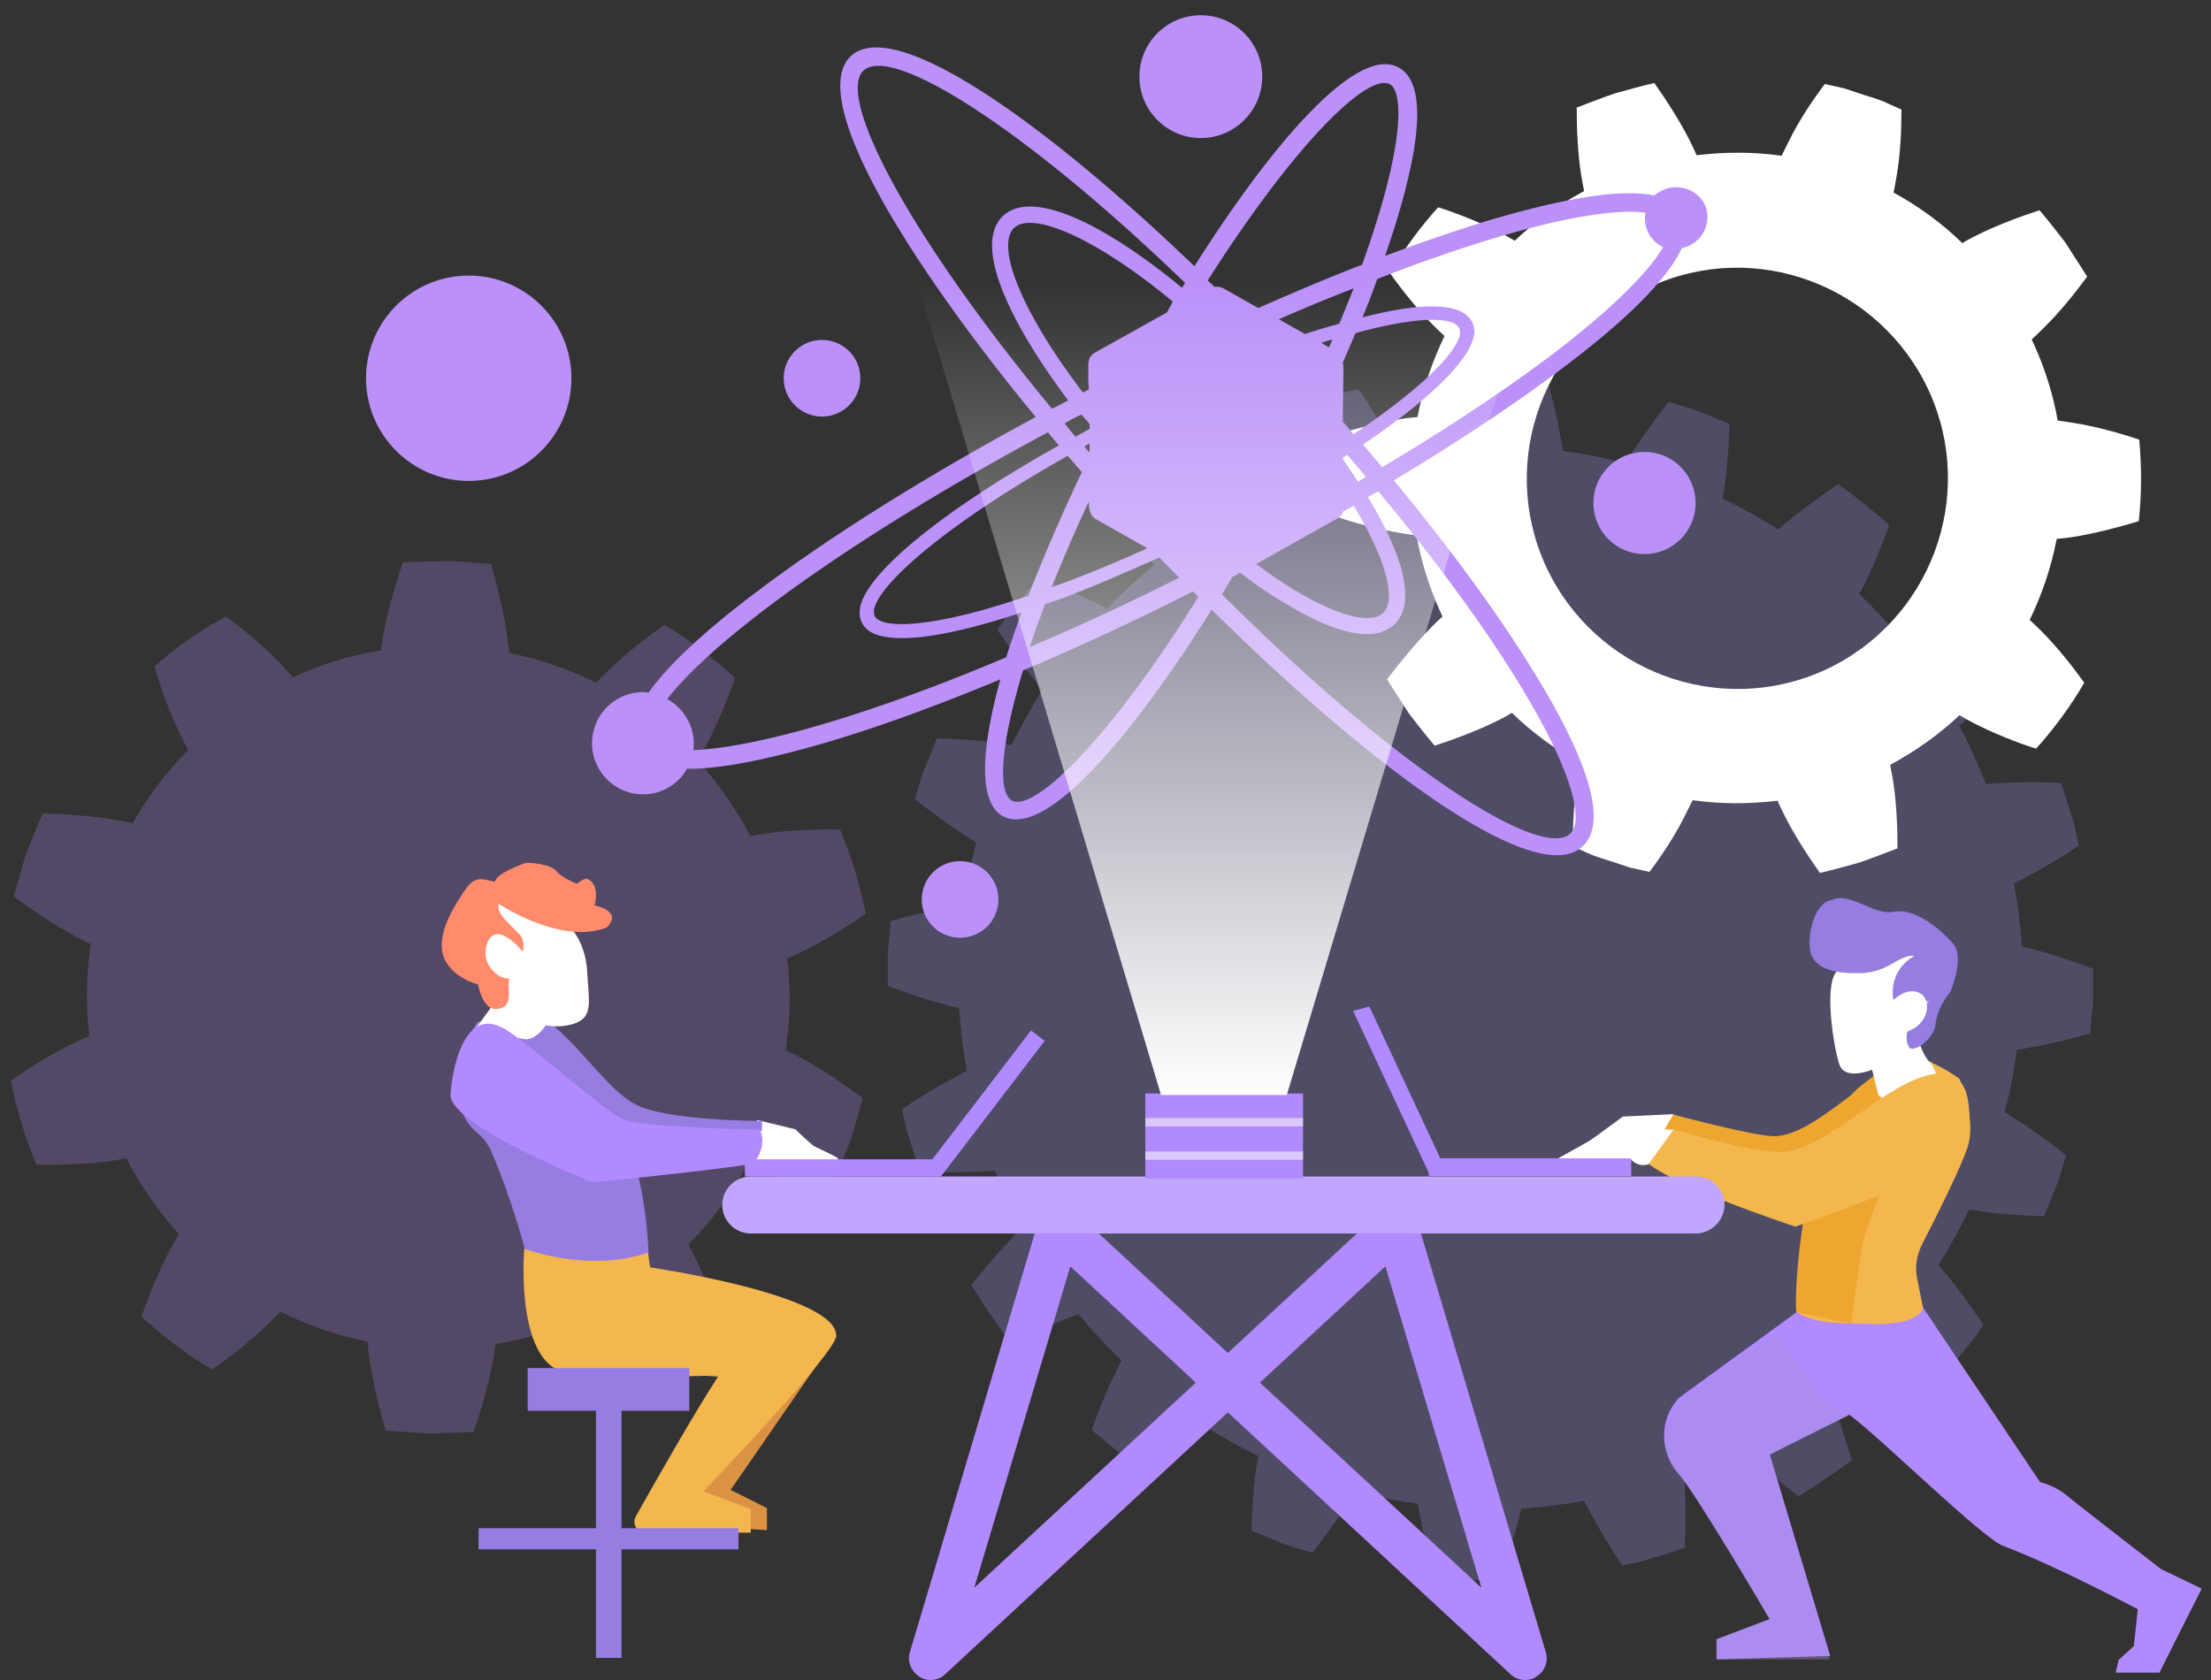 <svg version="1.1" id="Layer_1" xmlns="http://www.w3.org/2000/svg" xmlns:xlink="http://www.w3.org/1999/xlink" x="0" y="0" viewBox="0 0 450 342" xml:space="preserve"><rect x="0" y="0" width="450" height="342" fill="#333333" stroke="none"/><style>.st0{opacity:.25}.st2{fill:#fff}.st3{fill:#b28aff}.st4{fill:#efa630}.st5{fill:#f3b74e}.st7{clip-path:url(#SVGID_1_);fill:#a58fd7}.st8{fill:#967de2}.st14{fill:#bb91f9}.st16{opacity:.53}</style><g><g><g class="st0"><g><path d="M408 226.4l.3-1.2c1-3.8 1.7-7.7 2.2-11.5 4.6-.7 10.4-2 14.9-3.3l.6-6.6v-6.6c-3.5-1.3-7.8-2.8-11.6-3.8-1-.3-2-.5-2.9-.7-.3-4.3-.8-8.6-1.6-12.8 4.1-2.1 9.3-5.1 13.2-7.8l-.7-3.2c-.2-1.1-.6-2.1-.9-3.2l-2-6.3c-3.6-.2-8.2-.2-12.3 0-1.1.1-2.1.1-3 .2-1.6-4-3.4-8-5.4-11.8 3.3-3.2 7.3-7.8 10.2-11.5-2.3-3.7-4.8-7.4-7.3-10.9-4.5 1.3-10.3 3.2-14.5 5-2.7-3.3-5.7-6.5-8.8-9.5.5-.8.9-1.7 1.4-2.7 1.8-3.7 3.5-7.9 4.7-11.4l-5.1-4.2c-.9-.7-1.7-1.4-2.6-2.1l-2.7-1.9c-3.9 2.6-8.8 6.2-12.2 9.2-3.6-2.3-7.4-4.4-11.3-6.3.2-1 .3-2 .5-3 .5-4 .8-8.5.9-12.2l-6.1-2.5c-2-.8-4.2-1.3-6.3-2-2.9 3.7-6.4 8.6-8.8 12.5l-1.2-.3c-3.8-1-7.7-1.7-11.5-2.2-.7-4.6-2-10.4-3.3-14.9l-6.6-.6h-6.6c-1.3 3.5-2.8 7.8-3.8 11.6-.3 1-.5 2-.7 2.9-4.3.3-8.6.8-12.8 1.6-2.1-4.1-5.1-9.3-7.8-13.2l-3.2.7c-1.1.2-2.1.6-3.2.9l-6.3 2c-.2 3.6-.2 8.2 0 12.3.1 1.1.1 2.1.2 3-4 1.6-8 3.4-11.8 5.4-3.2-3.3-7.8-7.3-11.5-10.2-3.7 2.3-7.4 4.8-10.9 7.3 1.3 4.5 3.2 10.3 5 14.5-3.3 2.7-6.5 5.7-9.5 8.8-.8-.5-1.7-.9-2.7-1.4-3.7-1.8-7.9-3.5-11.4-4.7l-4.2 5.1c-.7.9-1.4 1.7-2.1 2.6l-1.9 2.7c2.6 3.9 6.2 8.8 9.2 12.2-2.3 3.6-4.4 7.4-6.3 11.3-1-.2-2-.3-3-.5-4-.5-8.5-.8-12.2-.9l-2.5 6.1c-.8 2-1.3 4.2-2 6.3 3.7 2.9 8.6 6.4 12.5 8.8l-.3 1.2c-1 3.8-1.7 7.7-2.2 11.5-4.6.7-10.4 2-14.9 3.3l-.6 6.6v6.6c3.5 1.3 7.8 2.8 11.6 3.8 1 .3 2 .5 2.9.7.3 4.3.8 8.6 1.6 12.8-4.1 2.1-9.3 5.1-13.2 7.8l.7 3.2c.2 1.1.6 2.1.9 3.2l2 6.3c3.6.2 8.2.2 12.3 0 1.1-.1 2.1-.1 3-.2 1.6 4 3.4 8 5.4 11.8-3.3 3.2-7.3 7.8-10.2 11.5 2.3 3.7 4.8 7.4 7.3 10.9 4.5-1.3 10.3-3.2 14.5-5 2.7 3.3 5.7 6.5 8.8 9.5-.5.8-.9 1.7-1.4 2.7-1.8 3.7-3.5 7.9-4.7 11.4l5.1 4.2c.9.7 1.7 1.4 2.6 2.1l2.7 1.9c3.9-2.6 8.8-6.2 12.2-9.2 3.6 2.3 7.4 4.4 11.3 6.3-.2 1-.3 2-.5 3-.5 4-.8 8.5-.9 12.2l6.1 2.5c2 .8 4.2 1.3 6.3 2 2.9-3.7 6.4-8.6 8.8-12.5l1.2.3c3.8 1 7.7 1.7 11.5 2.2.7 4.6 2 10.4 3.3 14.9l6.6.6h6.6c1.3-3.5 2.8-7.8 3.8-11.6.3-1 .5-2 .7-2.9 4.3-.3 8.6-.8 12.8-1.6 2.1 4.1 5.1 9.3 7.8 13.2l3.2-.7c1.1-.2 2.1-.6 3.2-.9l6.3-2c.2-3.6.2-8.2 0-12.3-.1-1.1-.1-2.1-.2-3 4-1.6 8-3.4 11.8-5.4 3.2 3.3 7.8 7.3 11.5 10.2 3.7-2.3 7.4-4.8 10.9-7.3-1.3-4.5-3.2-10.3-5-14.5 3.3-2.7 6.5-5.7 9.5-8.8.8.5 1.7.9 2.7 1.4 3.7 1.8 7.9 3.5 11.4 4.7l4.2-5.1c.7-.9 1.4-1.7 2.1-2.6l1.9-2.7c-2.6-3.9-6.2-8.8-9.2-12.2 2.3-3.6 4.4-7.4 6.3-11.3 1 .2 2 .3 3 .5 4 .5 8.5.8 12.2.9l2.5-6.1c.8-2 1.3-4.2 2-6.3-3.6-2.9-8.5-6.4-12.5-8.8z" fill="#a399ff"/></g></g><g><g><path class="st2" d="M282.3 138.3c1.5 2.3 3 4.7 4.5 7 1.7 2.2 3.4 4.4 5.2 6.5 4-1.3 8.8-3.1 12.8-5.1 1-.5 2-1 2.9-1.6 4.2 4.1 8.9 7.5 14 10.3-.2 1-.4 2.1-.6 3.3-.8 4.5-1 9.5-1 13.6l3.8 1.7c1.3.5 2.6.9 3.9 1.3l3.9 1.3 4 .9c2.5-3.3 5.3-7.5 7.3-11.6l1.5-3c5.7.8 11.5.8 17.3.1.4 1 .9 2 1.4 3 2 4 4.8 8.3 7.2 11.7 2.7-.6 5.4-1.4 8-2.1 2.6-.9 5.2-1.9 7.8-2.9 0-4.1-.2-9.3-.9-13.7l-.6-3.3c5.2-2.8 10-6.2 14.1-10.1.9.5 1.9 1.1 2.9 1.6 3.9 2 8.8 4 12.7 5.2 3.7-4.1 7-8.6 9.8-13.4-2.4-3.4-5.6-7.4-8.7-10.5-.8-.8-1.6-1.6-2.4-2.3 2.5-5.2 4.4-10.7 5.5-16.5 1.1-.1 2.2-.2 3.4-.4 4.4-.7 9.3-2 13.3-3.2.6-5.5.6-11.1.1-16.6-3.8-1.3-8.9-2.7-13.3-3.4-1.1-.2-2.2-.3-3.3-.5-.9-5.1-2.5-10.3-4.7-15.2-.2-.4-.4-.9-.6-1.3.8-.7 1.6-1.5 2.4-2.3 3.2-3.1 6.4-7.1 8.9-10.5-1.5-2.3-3-4.7-4.5-7-1.7-2.2-3.4-4.4-5.2-6.5-4 1.3-8.8 3.1-12.8 5.1-1 .5-2 1-2.9 1.6-4.2-4.1-8.9-7.5-14-10.3.2-1 .4-2.1.6-3.3.8-4.5 1-9.5 1-13.6l-3.8-1.7c-1.3-.5-2.6-.9-3.9-1.3l-3.9-1.3-4-.9c-2.5 3.3-5.3 7.5-7.3 11.6l-1.5 3c-5.7-.8-11.5-.8-17.3-.1-.4-1-.9-2-1.4-3-2-4-4.8-8.3-7.2-11.7-2.7.6-5.4 1.4-8 2.1-2.6.9-5.2 1.9-7.8 2.9 0 4.1.2 9.3.9 13.7l.6 3.3c-5.2 2.8-10 6.2-14.1 10.1-.9-.5-1.9-1.1-2.9-1.6-3.9-2-8.8-4-12.7-5.2-3.7 4.1-7 8.6-9.8 13.4 2.4 3.4 5.6 7.4 8.7 10.5.8.8 1.6 1.6 2.4 2.3-2.5 5.2-4.4 10.7-5.5 16.5-1.1.1-2.2.2-3.4.4-4.4.7-9.3 2-13.3 3.2-.6 5.5-.6 11.1-.1 16.6 3.8 1.3 8.9 2.7 13.3 3.4 1.1.2 2.2.3 3.3.5.9 5.1 2.5 10.3 4.7 15.2.2.4.4.9.6 1.3-.8.7-1.6 1.5-2.4 2.3-3.1 3.2-6.4 7.2-8.9 10.5zm32.3-23.1c-9.8-21.5-.3-46.9 21.2-56.8s46.9-.3 56.8 21.2c9.8 21.5.3 46.9-21.2 56.8-21.5 9.8-46.9.3-56.8-21.2z"/></g></g><g class="st0"><g><g><path class="st3" d="M163.1 215.4c-1.1-.6-2.2-1.1-3.2-1.6.1-.5.2-1 .2-1.5.8-5.8.8-11.6.1-17.2 1-.4 2.1-.9 3.3-1.5 4.3-2.1 9.2-5.1 12.7-7.6-1.2-5.9-2.9-11.6-5.2-17.1-4.5-.1-10 .1-14.7.7-1.3.2-2.5.4-3.6.6-2.9-5.6-6.5-10.7-10.7-15.4.6-1 1.2-2.1 1.8-3.2 2.2-4.2 4.3-9.3 5.8-13.6-4.4-4.1-9.2-7.7-14.3-10.8-3.6 2.4-8.1 6-11.5 9.3l-2.5 2.5c-5.5-2.8-11.4-4.8-17.7-6.1-.1-1.1-.2-2.3-.4-3.6-.7-4.7-2-10.2-3.3-14.5-3-.2-5.9-.5-8.9-.6-3 .1-6 .1-9 .3-1.5 4.3-3 9.6-3.9 14.3l-.6 3.6c-6.3 1-12.3 2.9-17.9 5.5-.7-.9-1.6-1.7-2.4-2.7-3.4-3.6-7.6-7-11.2-9.7l-3.9 2.2-3.7 2.5c-1.2.9-2.5 1.7-3.6 2.6l-3.4 2.9c1.3 4.3 3.1 9.4 5.3 13.8.5 1.1 1.1 2.2 1.6 3.2-4.4 4.4-8.2 9.4-11.3 14.9-1.1-.3-2.3-.5-3.5-.7-4.7-.8-10.3-1.2-14.8-1.3-1.2 2.7-2.3 5.5-3.4 8.3-.9 2.9-1.7 5.7-2.5 8.6 3.6 2.7 8.3 5.8 12.5 8.1 1.1.6 2.2 1.1 3.2 1.6-.1.5-.2 1-.2 1.5-.8 5.8-.8 11.6-.1 17.2-1 .4-2.1.9-3.3 1.5-4.3 2.1-9.2 5.1-12.7 7.6 1.2 5.9 2.9 11.6 5.2 17.1 4.5.1 10-.1 14.7-.7 1.3-.2 2.5-.4 3.6-.6 2.9 5.6 6.5 10.7 10.7 15.4-.6 1-1.2 2.1-1.8 3.2-2.2 4.2-4.3 9.3-5.8 13.6 4.4 4.1 9.2 7.7 14.3 10.8 3.6-2.4 8.1-6 11.5-9.3l2.5-2.5c5.5 2.8 11.4 4.8 17.7 6.1.1 1.1.2 2.3.4 3.6.7 4.7 2 10.2 3.3 14.5 3 .2 5.9.5 8.9.6 3-.1 6-.1 9-.3 1.5-4.3 3-9.6 3.9-14.3l.6-3.6c6.3-1 12.3-2.9 17.9-5.5.7.9 1.6 1.7 2.4 2.7 3.4 3.6 7.6 7 11.2 9.7l3.9-2.2 3.7-2.5c1.2-.9 2.5-1.7 3.6-2.6l3.4-2.9c-1.3-4.3-3.1-9.4-5.3-13.8-.5-1.1-1.1-2.2-1.6-3.2 4.4-4.4 8.2-9.4 11.3-14.9 1.1.3 2.3.5 3.5.7 4.7.8 10.3 1.2 14.8 1.3 1.2-2.7 2.3-5.5 3.4-8.3.9-2.9 1.7-5.7 2.5-8.6-3.7-2.7-8.3-5.8-12.5-8.1z"/></g></g></g><g><path class="st4" d="M393.3 216.3c-9.3-3.6-22.3 15-32.3 15-4 0-20.4-4.4-20.4-4.4-2.9 1.2-10.8 3.7-10.8 3.7l37.4 16.3 9-15.7 17.1-14.9z"/></g><g><path class="st2" d="M330.3 227.3l-11.6 8.5 19.1-4.2 2.8-4.8z"/></g><g><path class="st5" d="M388.1 222.6c-3.2-3.5-18.1 19.5-18.1 19.5s-3.9 17.4-4.3 25.1c-.5 9.8 25 7.2 25 7.2l.7-8.1-1.2-6c-.5-2.4-.1-4.8 1-7 2.8-5.4 8.1-16 9.3-19.9 1.8-5.7-1.7-13.8-1.7-13.8-1.4-1-3.1-2.1-5.5-3.2-4.9-2.6-5.2 6.2-5.2 6.2z"/></g><g><path class="st4" d="M390.7 224.8c5.7-8 3.1-6.9-2.6-10.3-1.4.4-5.1 3.2-9.3 6.5-12.2 9.7-13.7 42.4-13.2 46.1l11.2 2.4s1.7-14.3 2.8-18.3c1.2-3.9 8.5-22.7 11.1-26.4z"/></g><path class="st2" d="M390.3 223.8c-2.1 1.2-6.4.8-8-.9l-2.4-9.6 9.5-5.4s1.3 6 3 7.9c3 3.3 1.8 5.8-2.1 8z"/><g><path class="st5" d="M337.8 231.6s-4.1-.7-4.1 3.5c3.1 5.3 31.7 14.6 31.7 14.6s34.5-11.7 35.1-16.5c.6-4.8.7-11.4-2-13.4-8.8-6.3-25 14.3-35.8 14.7-5.7.2-16.8-3.1-22-4.6l-2.9 1.7z"/></g><g><path class="st3" d="M439.8 319.4s-16.8-13-19.2-15c-2.4-2-5.4-2.7-5.4-2.7l-23.8-35.5c-.9 3.2-7.8 3.5-11.1 3.3-3.3-.2-10.6.4-14.6-2.4l-23.9 17.4c-4.8 5.1-3.4 12 0 15.7 3.4 3.8 18.4 29.4 18.4 29.4l-10.8 4.1v4.1l23.1-.7-12.3-41 16.2-8.1c6.6 4.9 26.9 25 31.3 26.7 10.9 4.1 27.4 12.9 27.4 12.9l-.8 7.5-3.1 2.8-.6 2.6h8.9l8.6-17.1-8.3-4z"/></g><g opacity=".41"><g><defs><path id="SVGID_15_" d="M371.8 285.7l-10.2-14s-22.8 12.8-22.6 19.9c0 .6-.2 1.2-.3 1.9.3 2.6 1.4 5 3 6.7 3.4 3.8 18.4 29.4 18.4 29.4l-10.8 4.1v4.1h23.1l-12.3-41.7 16.2-8.1-4.5-2.3z"/></defs><clipPath id="SVGID_1_"><use xlink:href="#SVGID_15_" overflow="visible"/></clipPath><path class="st7" d="M362.8 268.5l-24.1 6.6v-6.6z"/><path class="st7" d="M372.4 268.5l4 14.4v54.9H348l-9.3-33.6v-29.1l24.1-6.6z"/></g></g><g><g><path class="st2" d="M374.3 197.4c-3.4 1.7-1.1 16.1.1 19.4 1.8 5.2 16.7-2 18.6-12 .8-4.4 3.7-8.1-.2-11.1-3.8-3-14.1-1.9-18.5 3.7z"/></g><g><path class="st8" d="M397.5 192.1c-2.5-2.9-7.7-7.3-12-6.5-4.3.8-8.8-4.1-12.7-2.4-3.6.5-5.1 7.5-4.3 10.7.7 2.7 3.6 3.6 5.3 3.9.8.2 2.4.3 4 .3 2.4.1 4.8-.5 6.9-1.7 1.9-1.1 3.7-2.1 4.9-1.8-5.7 3.4-4.2 9.1-4.2 9.1l3.1-.5s1.2.1 1.6 1.5l2.6-1s-6.4 5.3-4.2 9.4c.8 1.5 5.1-1.6 5.4-4.4.4-3.8 3-6.7 3-6.7s3.1-7 .6-9.9z"/></g><g><path class="st2" d="M383.9 205.1c3.7-4.5 6.4-3.3 7.2-2.7 2.7 2.2.5 8.6-6.7 8-4.4-.4-.5-5.3-.5-5.3z"/></g></g><g><path class="st3" d="M189.4 342c-.8 0-1.6-.2-2.3-.7-1.7-1.1-2.5-3.1-1.9-5l27.3-91.6 8.5 2.5-22.7 76 83.7-77.5 6 6.5-95.6 88.6c-.8.8-1.9 1.2-3 1.2z"/></g><g><path class="st3" d="M310.4 342c-1.1 0-2.2-.4-3-1.2l-95.6-88.6 6-6.5 83.7 77.5-22.7-76 8.5-2.5 27.3 91.6c.6 1.9-.2 4-1.9 5-.6.5-1.5.7-2.3.7z"/></g><g><path d="M345.1 251.1H152.8c-3.2 0-5.8-2.6-5.8-5.8 0-3.2 2.6-5.8 5.8-5.8h192.4c3.2 0 5.8 2.6 5.8 5.8-.1 3.2-2.7 5.8-5.9 5.8z" fill="#c0a6ff"/></g><path class="st2" d="M154.1 228s-1.9 4.7-.8 5.4c1.1.7 4.2 1.4 6.9 1.7 3.2.3 6.3 1 8.3 1.4.5.1.8-.6.3-.8-3-1.9-6.9-5.8-6.9-5.8l-7.8-1.9z"/><g><g><path class="st8" d="M103.7 204.9c9.9 0 17.5 15.4 25.4 19.8 6.1 3.5 26 3.5 26 3.5l-.1 6.8-34.6.1-16.7-30.2z"/></g><g><g><path class="st8" d="M97.2 208.1c12.6-4.8 16 1.8 19.1 5.8 3.4 4.4 14.5 14.1 15.7 41.1-4.7 15-25.2-.8-25.2-.8s-2.6-10-6.8-19.8c-1.6-3.6-3.5-3.6-5.2-6.5-3.2-5.3-2.9-12 .6-17.1l1.8-2.7z"/></g><g><g><path class="st2" d="M106.6 183.2c9.5 2.7 12.5 8.5 12.9 14.5.3 6 1.4 9.4-2.7 10.7-8.3 2.6-16.6-4.6-19.3-12.7-5.4-16.2 9.1-12.5 9.1-12.5z"/></g><path class="st2" d="M104.5 198.8l-8.2 11.3 9.8 1.3c2.4.9 5-2 5.8-4.4l-1.1-1.4-6.3-6.8z"/><g><path d="M101.5 184s12.7 8.5 22 4.8c3.4-3.4-2.5-4.5-2.5-4.5s1.3-4.2-1.5-5.4c-.5-.2-2.1 1-2.1 1s-3.1-1.2-4.2-2.6c-1.1-1.4-5.7-1.8-6.3-1.6s-5.7 2-6.2 3.8c-2.3-.4-3.9-1.5-6 1.6s-5.9 8.9-4.5 13.4 7.1 5.9 7.1 5.9.9 5.3 3.8 5c2.9-.3 2.5-2.4 2.4-5.1s4.3-5.3 2.7-9.5c-1.7-2.3-5.3-4.4-4.7-6.8z" fill="#ff8b6c"/></g><g><path class="st2" d="M106.4 193.7c-3.1-3.5-6.1-5.1-7.3-1.5-1.6 4.6 3.6 8.2 5.4 6.6 1.8-1.6 1.9-5.1 1.9-5.1z"/></g></g><g><path d="M112.9 275c9.2 3.6 33.5 5.3 33.5 5.3s-10.4 24.2-9.6 29.7c.3.3 19.3 1.5 19.3 1.5V307l-7.4-3.7 19.6-28.4c1-1.4.1-3.4-1.7-3.4l-35.7-8.1-18 11.6z" fill="#db9242"/></g><g opacity=".22"><g><path fill="#c76928" d="M153 276l-23.5-12.7 23.5 1.8z"/></g></g><g><path class="st5" d="M170.2 271.9c0-8.4-37.9-13.9-37.9-13.9l-.4-3c-12.2 4.2-25.2-.8-25.2-.8-.5 7.5 0 20.5 6.1 24.3 4.2 2.6 33.5 1.5 33.5 1.5-4.8 7.3-13.2 22.1-16.9 28.7-.8 1.5.2 3.3 2 3.3h21.4v-4.8l-9.6-3.6c.1-.1 27-28.2 27-31.7z"/></g><path class="st2" d="M170.4 236.6c-1.4 1.2-7.6 0-9.5.1-4.1.2-7.5.2-7.5.2l.4-5.7-.4-1.2 6.9.9s6.6 2.9 9.6 4.5c.6.3 1.1.7.5 1.2z"/><g><path class="st3" d="M102.8 209.5c-9.6-5.7-11.2 12.5-11.1 13.7.9 6.4 28.9 17.5 28.9 17.5s23.4-2.3 32.7-3.8c3.1-3.8 1.4-6.9 1.4-6.9s-25.2-.6-27.9-2.1c-5.3-2.9-19.4-15.7-24-18.4z"/></g></g></g><g><path class="st2" d="M340.6 230l-12-.6-12 6.7s14.5-.3 15.4 0c1.7 1.7 3.5.9 3.5.9l5.1-7z"/></g><path class="st3" d="M290.8 235.8H332v3.6h-41.2z"/><path class="st3" d="M275.4 205.8l15.7 33.6 3.3-.9-15.7-33.6z"/></g><g><g><path class="st14" d="M341.1 38.1c-1.7 0-3.2.7-4.4 1.7-6.6-1.4-17.9.4-33.8 5.1-6.5 2-13.6 4.4-21 7.2 1-3 2-5.9 2.8-8.7 5-17 5-27-.1-29.7-8.3-4.4-25.1 14.6-41.5 40.5-30.4-29.2-61-51-69.9-42.8-8.9 8.3 10.6 40.7 37.6 73.5-22.3 12-42.2 24.5-57.1 35.8-10.6 8-17.8 14.8-21.7 20.3-.4 0-.7-.1-1.1-.1-5.7 0-10.4 4.6-10.4 10.4 0 5.7 4.6 10.4 10.4 10.4 3.8 0 7.2-2.1 8.9-5.2h.4c6.7 0 16.3-1.9 28.8-5.6 10.4-3.1 22.1-7.4 34.6-12.6-4 14.5-4.5 25.2.6 27.9.8.4 1.7.6 2.6.6 9.1 0 24.7-18.6 39.8-42.7 27.8 27.5 56.8 50 70.3 50 2.1 0 3.9-.6 5.2-1.8 5-4.7 1.7-16.7-10.1-35.8-7.2-11.7-16.9-24.9-28.3-38.7 13.1-7.9 24.9-15.7 34.5-23 13.3-10 21.3-18.2 24.1-24.3 3-.6 5.2-3.2 5.2-6.3.1-3.3-2.8-6.1-6.4-6.1zm-59.4-21.2c.4 0 .8.1 1.1.2 2.3 1.2 3.1 8.5-1.8 25.3-1.1 3.6-2.3 7.5-3.8 11.5-6.8 2.6-13.8 5.6-21.1 8.8l-7.1-4c-.6-.3-1.2-.4-1.8-.3-.5-.4-.9-.9-1.4-1.3 16.6-26.1 30.5-40.2 35.9-40.2zm-12.8 52.9c.8-.3 1.5-.5 2.3-.7-.2.5-.5 1.1-.7 1.6l-1.6-.9zm-47.2 22.3c-.3-.4-.7-.8-1-1.2.3-.2.7-.4 1-.6.1.6.1 1.2 0 1.8zm15.8-28.5L223 71.7c-1.1.6-1.5 1.3-1.5 2.9v2.5c0 .7.1 1.4.1 2.2l-1.2.6c-12.6-16.5-17.8-29.9-14-33.5 3.7-3.5 16.6 2 32.3 15-.4.7-.8 1.5-1.2 2.2zm-17.4 20.8c.5.6 1.1 1.2 1.6 1.8 0 0 .1.5.1 1.1l-2.9 1.6c-.8-.9-1.5-1.8-2.2-2.7 1.1-.7 2.3-1.3 3.4-1.8zm.1 11.7c-4.1 8.6-7.8 17.2-10.9 25.2-3 1-5.9 1.9-8.6 2.7-14.3 4-21 3.5-22.5 1.7-.2-.3-.4-.7-.3-1.7 1.2-5.4 15.2-17.6 39.4-31.2 1 1.1 1.9 2.2 2.9 3.3zm1.4 6c0 1.6.3 2.9 1.3 3.5l10.6 6c-6.7 3.1-13.3 5.7-19.5 8 2.2-5.4 4.7-11.3 7.6-17.5zm-1.8 18.3c4.9-1.9 14.3-6.1 16.2-6.9 1.3 1.4 2.6 2.7 4 4.1a506.6 506.6 0 01-30.4 14.1c.9-2.7 1.9-5.6 3.1-8.7 2.4-.8 4.7-1.6 7.1-2.6zm52.3-14.8c.7-.4 1-.8 1.2-1.4.7-.4 1.5-.8 2.2-1.3 6.6 11 8.8 19.2 6 21.9-2.4 2.3-8.9.7-17.4-4.3-2.7-1.6-5.5-3.5-8.4-5.7l16.4-9.2zm1.4-5.9zm-.2-6.3v-.2l.9-.6c1.3 1.5 2.6 3 3.8 4.5-.5.3-1.1.6-1.6 1-1-1.6-2.1-3.1-3.1-4.7zm0-7.5c0-3.2.1-6.2.1-8.6 0-1.3.1-2.5-.1-3.5.9-2 1.7-4 2.6-6 13.2-3.6 19.5-3.1 20.9-1.3.2.3.5.8.3 1.7-.8 3.9-8.4 11.3-21.6 20.2-.7-.8-1.4-1.7-2.2-2.5zM265.6 68l-5.3-3c5.2-2.3 10.3-4.4 15.2-6.3-.9 2.3-1.9 4.7-2.9 7.2-2.2.6-4.6 1.3-7 2.1zm-89.8-53.7c.7-.6 1.7-.9 3-.9 9.2 0 33.3 16.1 62.4 44.2-.2.3-.4.6-.6 1C225.3 46 210.2 38.2 204.1 44c-6.1 5.9 1.3 21.5 13.3 37.5-1.1.6-2.2 1.2-3.3 1.7-29.5-35.7-44-63.7-38.3-68.9zm-7.9 133c-12.5 3.7-21.2 5.2-26.8 5.4.1-.4.1-.9.1-1.3 0-3.9-2.2-7.3-5.4-9.1 3.5-4.5 9.8-10.6 20.2-18.5 14.9-11.3 34.9-23.8 57.3-35.8.7.9 1.5 1.8 2.2 2.7l-1.1.6c-22.3 12.6-37.8 25.1-39.3 32.2-.4 2 .2 3.3.8 4 1.3 1.7 4 2.4 7.7 2.4 6 0 14.6-2 24.3-5.2-1.1 3.1-2.2 6.2-3.1 9.1-13.2 5.6-25.8 10.2-36.9 13.5zM206 163c-3-1.6-2.4-11.2 2.2-26.5 11.1-4.7 22.8-10.1 34.6-16.1l1.1 1.1c-18.1 29.1-33.4 43.8-37.9 41.5zm102.9-24.3c11.8 19.2 13.3 28.6 10.7 31-5.9 5.5-35.2-13.1-70.9-48.7.7-1.2 1.4-2.3 2.1-3.5l1.6-.9c3.4 2.6 6.8 4.9 10 6.7 6.5 3.9 11.9 5.8 15.9 5.8 2.3 0 4.1-.7 5.5-2 4.6-4.4 1.6-14.4-5.4-25.9l2.1-1.2c11.4 13.7 21.2 27 28.4 38.7zm7.1-66.6c-9.7 7.3-21.5 15.2-34.7 23-1.3-1.5-2.6-3.1-3.9-4.6 12.9-8.7 21.3-16.7 22.5-21.8.5-1.8-.2-3.2-.8-3.9-2.7-3.4-10.9-3-21.8-.2 1.1-2.6 2.1-5.2 3-7.8 8.4-3.3 16.5-6.1 23.8-8.3 13.2-4 22.2-5.4 27.9-5.4 1.1 0 2 .1 2.9.2-.1.4-.1.8-.1 1.2 0 2.6 1.5 4.8 3.7 5.8-2.7 4.6-9.4 11.8-22.5 21.8z"/><circle class="st14" cx="334.7" cy="102.4" r="10.4"/><circle class="st14" cx="244.4" cy="15.6" r="12.5"/><circle class="st14" cx="95.4" cy="77" r="20.9"/><circle class="st14" cx="195.4" cy="183.1" r="7.8"/><circle class="st14" cx="167.3" cy="77" r="7.8"/></g></g><path class="st3" d="M233.1 222.6h32.1v17.3h-32.1z"/><path class="st8" d="M107.4 278.5h32.9v8.7h-32.9zm-10 32.6h52.9v4.3H97.4z"/><path class="st8" d="M121.3 282h5.2v55.5h-5.2z"/><path class="st3" d="M151.6 236h39.9v3.5h-39.9z"/><path transform="rotate(-52.574 200.633 224.597)" class="st3" d="M183.3 222.9H218v3.5h-34.7z"/><linearGradient id="SVGID_2_" gradientUnits="userSpaceOnUse" x1="249.112" y1="223.338" x2="249.112" y2="57.939"><stop offset="0" stop-color="#fff"/><stop offset="1" stop-color="#fff" stop-opacity="0"/></linearGradient><path fill="url(#SVGID_2_)" d="M311.3 58.4H187l49.3 164.5h25.6z"/><g class="st16"><path class="st2" d="M233.1 227.6h32.1v1.7h-32.1z"/></g><g class="st16"><path class="st2" d="M233.1 234.4h32.1v1.7h-32.1z"/></g></g></svg>